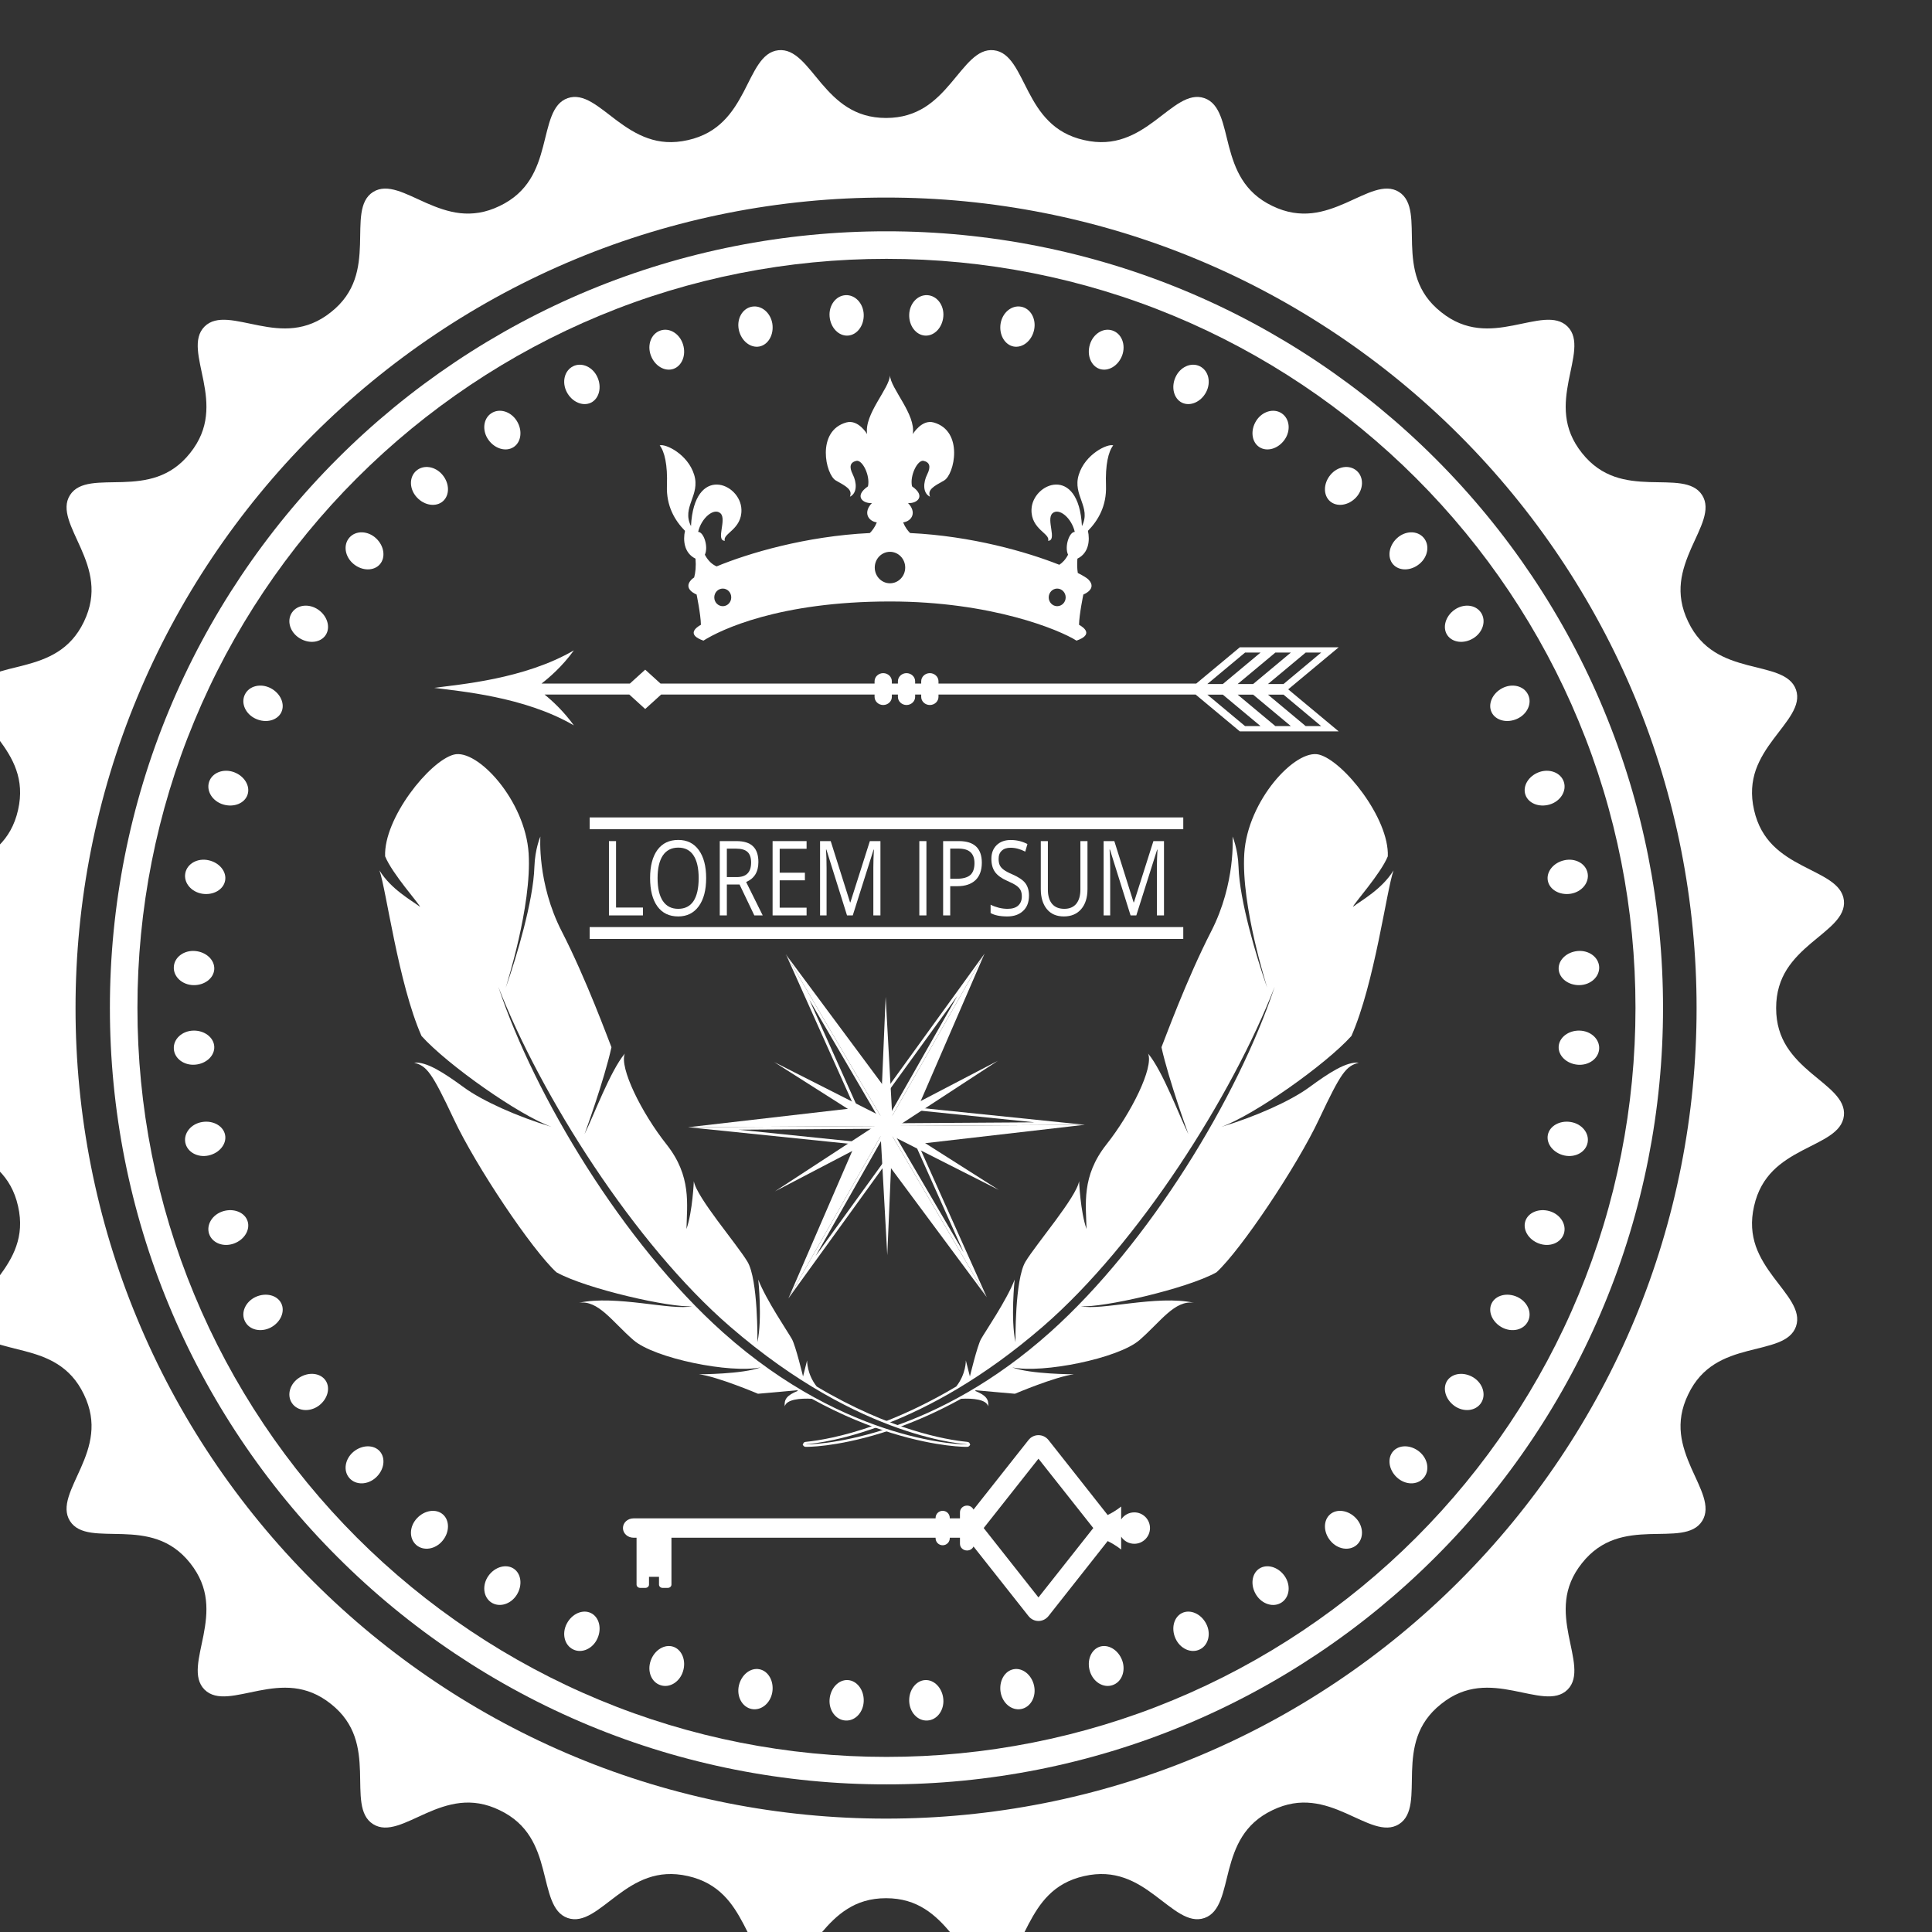 <?xml version="1.0" encoding="UTF-8" standalone="no"?>
<!-- Created with Inkscape (http://www.inkscape.org/) -->

<svg
   xmlns:dc="http://purl.org/dc/elements/1.1/"
   xmlns:cc="http://creativecommons.org/ns#"
   xmlns:rdf="http://www.w3.org/1999/02/22-rdf-syntax-ns#"
   xmlns:svg="http://www.w3.org/2000/svg"
   xmlns="http://www.w3.org/2000/svg"
   xmlns:sodipodi="http://sodipodi.sourceforge.net/DTD/sodipodi-0.dtd"
   xmlns:inkscape="http://www.inkscape.org/namespaces/inkscape"
   width="600"
   height="600"
   viewBox="0 0 158.75 158.75"
   version="1.1"
   id="svg4426"
   inkscape:version="0.92.3 (2405546, 2018-03-11)"
   sodipodi:docname="logo-white.svg">
  <rect x="0" y="0" width="158.75" height="158.75" fill="#333333" stroke="none"/>
  <defs
     id="defs4420" />
  <sodipodi:namedview
     id="base"
     pagecolor="#ffffff"
     bordercolor="#666666"
     borderopacity="1.0"
     inkscape:pageopacity="0"
     inkscape:pageshadow="2"
     inkscape:zoom="0.31193721"
     inkscape:cx="289.9182"
     inkscape:cy="753.71992"
     inkscape:document-units="mm"
     inkscape:current-layer="layer1"
     showgrid="false"
     inkscape:pagecheckerboard="true"
     units="px"
     inkscape:showpageshadow="false"
     inkscape:window-width="1319"
     inkscape:window-height="713"
     inkscape:window-x="47"
     inkscape:window-y="27"
     inkscape:window-maximized="1" />
  <g
     inkscape:label="Layer 1"
     inkscape:groupmode="layer"
     id="layer1"
     transform="translate(0,-138.25)">
    <g
       id="g4315"
       transform="matrix(0.053,0,0,-0.053,-709.072,633.583)"
       inkscape:export-xdpi="145.42978"
       inkscape:export-ydpi="145.42978"
       style="fill:#ffffff">
      <path
         inkscape:connector-curvature="0"
         id="path1416"
         style="display:inline;fill:#ffffff;fill-opacity:1;fill-rule:nonzero;stroke:none"
         d="m 14988.7,6869.3 -84.9,107.6 84.9,107.5 85,-107.5 z m 148.6,131.9 c -8.6,0 -16.1,-4.4 -20.4,-11 v 20.1 c 0,0 -7.6,-6.7 -20.9,-13.2 l -91.7,116.2 c -3.9,4.9 -9.6,7.6 -15.6,7.6 -6,0 -11.7,-2.7 -15.5,-7.6 l -85.2,-107.8 c -1.7,3.6 -5.5,6.2 -10,6.2 -6.1,0 -11,-4.6 -11,-10.4 v -9.4 h -15.8 v 0.7 c 0,6.1 -4.9,11 -11,11 -6.1,0 -11,-4.9 -11,-11 v -0.7 h -468.3 c -9.1,0 -16.4,-6.7 -16.4,-15 0,-8.3 7.3,-15 16.4,-15 h 4.7 v -56.6 -4 -12.1 c 0,-2.8 2.6,-5.1 5.7,-5.1 h 7.9 c 3.2,0 5.7,2.3 5.7,5.1 v 12.1 h 15.5 v -12.1 c 0,-2.8 2.5,-5.1 5.6,-5.1 h 8 c 3.1,0 5.7,2.3 5.7,5.1 v 12.1 4 56.6 h 409.5 v -0.8 c 0,-6 4.9,-10.9 11,-10.9 6.1,0 11,4.9 11,10.9 v 0.8 h 15.8 v -9.5 c 0,-5.7 4.9,-10.3 11,-10.3 4.5,0 8.3,2.5 10,6.2 l 85.2,-107.8 c 3.8,-4.9 9.5,-7.7 15.5,-7.7 6,0 11.7,2.8 15.6,7.7 l 91.7,116.2 c 13.3,-6.5 20.9,-13.2 20.9,-13.2 v 20.1 c 4.3,-6.7 11.8,-11.1 20.4,-11.1 13.4,0 24.3,10.9 24.3,24.4 0,13.4 -10.9,24.3 -24.3,24.3" />
      <path
         inkscape:connector-curvature="0"
         id="path1418"
         style="display:inline;fill:#ffffff;fill-opacity:1;fill-rule:nonzero;stroke:none"
         d="m 14878.4,7106.6 v 0 c -0.6,-0.5 -183.9,-0.7 -379.2,174 -153.7,137.5 -291.5,365.5 -347.9,535.4 65.4,-168.2 211.1,-398.7 359.4,-526.9 205.3,-177.5 368.5,-181.6 367.7,-182.5 z m -628.8,795.4 c -38.4,74.8 -33.1,147 -33.1,147 0,0 -8.4,-19 -9.3,-47.4 -1.7,-52.5 -27.6,-139.2 -44.4,-187.1 0.4,2.8 40.6,126.2 35.5,208.2 -5.1,82 -79.4,162.9 -116,153.3 -37.7,-9.9 -108.9,-98.9 -106.5,-157.7 11,-27.1 53.2,-73.9 54.1,-78.3 -13.4,10.2 -44.9,27.1 -62.9,56.5 10.6,-29.9 29.2,-175 65.2,-256.7 40.2,-44.7 151.4,-123 201.8,-141 -53.3,16 -107.3,40.2 -136.1,61.3 -30.8,22.5 -57.8,40.2 -77.2,38.3 19.9,-5.3 27.4,-14.9 61.7,-87.7 34.2,-72.9 121,-202.5 159,-237.3 46.4,-25.9 179,-55.6 210.3,-52.5 v 0 c -30.4,-7.5 -118,17.9 -175.6,5.2 30.1,4.8 51.9,-29.4 84.8,-57.9 32.9,-28.4 150.2,-52 197.1,-42.2 -27.9,-10.7 -95.5,-10.7 -95.5,-10.7 28.9,-3.7 91.4,-30.2 91.4,-30.2 0,0 43,3.7 60.5,5.4 0.5,-0.3 1,-0.6 1.4,-0.9 -17.1,-6.8 -21.7,-13.2 -20.4,-24.1 2.5,10.9 24.1,12.8 41.9,11.8 47.4,-26.2 89.9,-42.7 123.3,-53 36.8,-11.4 66.6,-16.7 85.2,-19.1 10.8,-1.4 19,-2 23.9,-2.2 9.6,-0.5 10,-0.2 11.1,0.6 l 0.3,0.2 0.3,0.3 1.5,1.8 -0.8,2.1 c -0.9,2.2 -2.6,2.4 -5.7,2.7 -30,3 -117.4,17.6 -231.5,85.6 -15.5,19.6 -14.9,40.5 -14.9,40.5 l -6.3,-24.9 c 0,0 -11.3,47.1 -17.2,57.9 -5.9,10.7 -40.2,60.8 -52.2,92.3 0,0 6.5,-60.8 -1.3,-96.9 0,0 1.3,96.9 -15.5,124.7 -16.8,27.8 -79.1,100 -83.1,124.8 0,0 -1.9,-46.9 -11.4,-74.2 0.7,38.4 8.1,81.8 -30.8,131 -39,49.2 -73.6,119.3 -64.8,141 -22.7,-27.1 -48.3,-96.6 -62.4,-124.8 0,0 30.4,83.2 41.7,134.6 -5.5,13.5 -38.7,104.8 -77.1,179.7" />
      <path
         inkscape:connector-curvature="0"
         id="path1420"
         style="display:inline;fill:#ffffff;fill-opacity:1;fill-rule:nonzero;stroke:none"
         d="m 14753.9,7128.5 c -1.4,0.3 -2.7,0.5 -4.1,0.6 -0.4,0 -0.7,0.1 -0.9,0.2 -72.9,-23.1 -120.9,-22.9 -121.2,-22.7 v 0 c -0.4,0.5 42.7,1.8 112.5,27.2 -1.9,0.6 -3.8,1.4 -5.6,2.3 -50.4,-17.9 -87.4,-23.6 -104.9,-25.4 -3.1,-0.3 -4.7,-0.5 -5.6,-2.7 l -0.9,-2.1 1.5,-1.8 0.3,-0.3 0.3,-0.2 c 1.1,-0.8 1.5,-1.1 11.1,-0.6 4.9,0.2 13.1,0.8 23.9,2.2 18.6,2.4 48.5,7.7 85.2,19.1 3.4,1 7,2.2 10.6,3.4 -0.7,0.2 -1.5,0.5 -2.2,0.8" />
      <path
         inkscape:connector-curvature="0"
         id="path1422"
         style="display:inline;fill:#ffffff;fill-opacity:1;fill-rule:nonzero;stroke:none"
         d="m 15408.3,7660.1 c -28.8,-21.1 -82.9,-45.3 -136.2,-61.3 50.4,18 161.6,96.3 201.8,141 36,81.7 54.6,226.8 65.3,256.7 -18.1,-29.4 -49.6,-46.3 -62.9,-56.5 0.8,4.4 43,51.2 54,78.3 2.4,58.8 -68.8,147.8 -106.5,157.7 -36.6,9.6 -110.9,-71.3 -116,-153.3 -5.1,-82 35.1,-205.4 35.5,-208.2 -16.7,47.9 -42.7,134.6 -44.4,187.1 -0.9,28.4 -9.3,47.4 -9.3,47.4 0,0 5.3,-72.2 -33.1,-147 -38.4,-74.9 -71.6,-166.2 -77.1,-179.7 11.4,-51.4 41.7,-134.6 41.7,-134.6 -14.1,28.2 -39.7,97.7 -62.4,124.8 8.8,-21.7 -25.8,-91.8 -64.7,-141 -38.9,-49.2 -31.6,-92.6 -30.8,-131 -9.6,27.3 -11.5,74.2 -11.5,74.2 -4,-24.8 -66.3,-97 -83.1,-124.8 -16.8,-27.8 -15.5,-124.7 -15.5,-124.7 -7.8,36.1 -1.3,96.9 -1.3,96.9 -11.9,-31.5 -46.3,-81.6 -52.2,-92.3 -5.9,-10.8 -17.2,-57.9 -17.2,-57.9 l -6.3,24.9 c 0,0 0.6,-20.9 -14.9,-40.5 -40.8,-24.3 -78.2,-41.8 -110.7,-54.4 1.5,-0.8 3.1,-1.6 4.7,-2.5 64.2,25.2 148,69.9 240.2,149.7 148.3,128.2 294,358.7 359.5,526.9 -56.4,-169.9 -194.3,-397.9 -348,-535.4 -87.9,-78.6 -173.3,-121.8 -240.7,-145.5 0.6,-0.3 1.2,-0.5 1.9,-0.8 0.5,-0.2 0.9,-0.4 1.6,-0.7 0.6,-0.1 1.1,-0.3 1.6,-0.5 0.1,0 0.2,-0.1 0.3,-0.1 28.4,10.2 61.4,24.5 97.2,44.3 17.8,1 39.4,-0.9 41.9,-11.8 1.3,10.9 -3.3,17.3 -20.4,24.1 0.5,0.3 0.9,0.6 1.4,0.9 17.6,-1.7 60.5,-5.4 60.5,-5.4 0,0 62.5,26.5 91.4,30.2 0,0 -67.6,0 -95.5,10.7 46.9,-9.8 164.2,13.8 197.1,42.2 32.9,28.5 54.7,62.7 84.8,57.9 -57.5,12.7 -145.2,-12.7 -175.6,-5.2 v 0 c 31.4,-3.1 163.9,26.6 210.3,52.5 38,34.8 124.8,164.4 159,237.3 34.3,72.8 41.8,82.4 61.7,87.7 -19.4,1.9 -46.4,-15.8 -77.1,-38.3" />
      <path
         inkscape:connector-curvature="0"
         id="path1424"
         style="display:inline;fill:#ffffff;fill-opacity:1;fill-rule:nonzero;stroke:none"
         d="m 15427,8220.2 h -24 l -58.5,48.8 h 24.1 z m -71,0 -58.5,48.8 h 24 l 58.5,-48.8 z m -47,0 -58.5,48.8 h 24 l 58.5,-48.8 z m 0,114 h 24 l -58.5,-48.8 h -24 z m 71,0 -58.5,-48.8 h -24 l 58.5,48.8 z m 47,0 -58.4,-48.8 h -24.1 l 58.5,48.8 z m 27.2,8.2 h -153.3 l -67.6,-56.3 h -399.6 v 3.6 c 0,6.9 -6,12.6 -13.4,12.6 -7.4,0 -13.4,-5.7 -13.4,-12.6 v -3.6 h -9.4 v 3.6 c 0,6.9 -6,12.6 -13.4,12.6 -7.3,0 -13.3,-5.7 -13.3,-12.6 v -3.6 h -9.4 v 3.6 c 0,6.9 -6,12.6 -13.4,12.6 -7.4,0 -13.4,-5.7 -13.4,-12.6 v -3.6 h -331.8 l -23.8,21.6 -23.8,-21.6 h -137 c 11.6,8.9 32.3,26.6 50.2,51.5 -77.1,-44.9 -177.9,-52.8 -216.5,-58.1 38.6,-5.3 139.4,-13.2 216.5,-58.2 -15.7,21.8 -33.4,38.1 -45.4,47.8 h 131.4 l 24.6,-22.4 24.7,22.4 h 330.9 v -3.6 c 0,-6.9 6,-12.6 13.4,-12.6 7.4,0 13.4,5.7 13.4,12.6 v 3.6 h 9.4 v -3.6 c 0,-6.9 6,-12.6 13.3,-12.6 7.4,0 13.4,5.7 13.4,12.6 v 3.6 h 9.4 v -3.6 c 0,-6.9 6,-12.6 13.4,-12.6 7.4,0 13.4,5.7 13.4,12.6 v 3.6 h 398.7 l 68.5,-57.1 h 153.3 l -78.3,65.2 78.3,65.2" />
      <g
         transform="matrix(1.006,0,0,1.006,-157.5,-45)"
         id="g1450"
         style="display:inline;fill:#ffffff">
        <path
           inkscape:connector-curvature="0"
           id="path1452"
           style="fill:#ffffff;fill-opacity:1;fill-rule:nonzero;stroke:none"
           d="m 15975.4,7303.27 c -62.7,-151.19 -155.5,-289.55 -271.2,-405.15 -115.6,-115.71 -254,-208.54 -405.1,-271.07 -151,-62.82 -314.5,-94.92 -478.1,-94.82 -163.6,-0.1 -327.1,32 -478.2,94.82 -151.1,62.53 -289.4,155.36 -405,271.07 -115.7,115.6 -208.6,253.96 -271.1,405.15 -62.8,150.99 -94.9,314.5 -94.8,478.11 -0.1,163.51 32,327.02 94.8,478.11 62.5,151.09 155.4,289.55 271.1,405.15 115.6,115.6 253.9,208.44 405,271.06 151.1,62.72 314.6,94.93 478.2,94.73 163.6,0.2 327.1,-32.01 478.1,-94.73 151.1,-62.62 289.5,-155.46 405.1,-271.06 115.7,-115.6 208.5,-254.06 271.2,-405.15 62.7,-151.09 94.8,-314.6 94.7,-478.11 0.1,-163.61 -32,-327.12 -94.7,-478.11 z m 270.7,378.41 c -13.4,11.43 -26.8,24.25 -36.9,40.16 -10,15.9 -16.5,34.89 -16.5,59.54 0,24.55 6.5,43.63 16.5,59.54 10.1,15.9 23.5,28.63 36.9,40.06 26.9,22.86 53.9,40.45 51,66.4 -3,25.94 -33.2,37.27 -64.4,53.67 -15.6,8.15 -31.5,17.69 -44.8,31.01 -13.2,13.32 -23.8,30.52 -29.2,54.48 -5.5,24.05 -3.4,44.13 2.7,61.92 6.3,17.69 16.5,33.2 27.1,47.31 21,28.23 43.4,51.59 34.8,76.24 -8.7,24.65 -40.7,28.93 -74.8,37.88 -34.3,9.14 -70.2,22.56 -91.3,66.79 -10.8,22.26 -13.2,42.25 -11.2,60.93 2.1,18.69 8.7,35.99 15.7,52.19 14.3,32.2 30.9,59.94 17,82 -14,22.07 -46.1,19.09 -81.3,20.18 -35.5,1.19 -73.4,6.26 -103.9,44.73 -15.3,19.18 -22.2,38.17 -24.3,56.86 -2.2,18.68 0.4,36.97 3.7,54.37 6.7,34.59 16.8,65.2 -1.6,83.69 -18.5,18.39 -49.2,8.35 -83.8,1.69 -17.3,-3.38 -35.6,-5.96 -54.3,-3.77 -18.7,2.18 -37.6,8.94 -56.8,24.35 -38.5,30.41 -43.6,68.38 -44.8,103.87 -1.1,35.19 1.9,67.29 -20.1,81.31 -22.1,13.82 -49.8,-2.79 -82,-17 -16.2,-7.06 -33.5,-13.62 -52.2,-15.7 -18.8,-1.99 -38.8,0.39 -61,11.13 -44.2,21.17 -57.6,57.05 -66.8,91.35 -8.9,34.09 -13.2,66.1 -37.8,74.75 -24.8,8.64 -48,-13.72 -76.3,-34.79 -14.2,-10.54 -29.6,-20.78 -47.4,-26.94 -17.8,-6.27 -37.8,-8.35 -61.8,-2.88 -24.1,5.46 -41.2,16 -54.5,29.32 -13.4,13.22 -22.8,29.12 -31,44.73 -16.4,31.21 -27.7,61.52 -53.7,64.41 -25.9,2.88 -43.5,-24.15 -66.4,-50.99 -11.4,-13.42 -24.1,-26.84 -40,-36.88 -16,-9.94 -35,-16.5 -59.6,-16.5 -24.6,0 -43.6,6.56 -59.5,16.5 -16,10.04 -28.7,23.46 -40.2,36.88 -22.7,26.84 -40.4,53.87 -66.4,50.99 -25.9,-2.89 -37.2,-33.2 -53.5,-64.41 -8.3,-15.61 -17.7,-31.51 -31.1,-44.73 -13.4,-13.32 -30.5,-23.86 -54.5,-29.32 -24.1,-5.47 -44.1,-3.39 -61.8,2.88 -17.8,6.16 -33.2,16.4 -47.5,26.94 -28.2,21.07 -51.4,43.43 -76.2,34.79 -24.6,-8.65 -28.9,-40.66 -37.9,-74.75 -9,-34.3 -22.5,-70.18 -66.8,-91.35 -22.1,-10.74 -42.1,-13.12 -60.9,-11.13 -18.6,2.08 -36,8.64 -52.2,15.7 -32.2,14.21 -59.8,30.82 -82,17 -22.1,-14.02 -19.1,-46.12 -20.2,-81.31 -1.2,-35.49 -6.2,-73.46 -44.7,-103.87 -19.2,-15.41 -38.2,-22.17 -56.8,-24.35 -18.6,-2.19 -37,0.39 -54.3,3.77 -34.6,6.66 -65.3,16.7 -83.8,-1.69 -18.4,-18.49 -8.4,-49.1 -1.6,-83.69 3.4,-17.4 5.9,-35.69 3.7,-54.37 -2.1,-18.69 -9,-37.68 -24.3,-56.86 -30.5,-38.47 -68.5,-43.54 -103.9,-44.73 -35.2,-1.09 -67.3,1.89 -81.3,-20.18 -13.9,-22.06 2.7,-49.8 16.9,-82 7.1,-16.2 13.7,-33.5 15.7,-52.19 2.1,-18.68 -0.4,-38.67 -11.1,-60.93 -21.2,-44.23 -57,-57.65 -91.3,-66.79 -34.1,-8.95 -66.1,-13.23 -74.8,-37.88 -8.6,-24.65 13.8,-47.91 34.8,-76.24 10.5,-14.11 20.9,-29.62 27,-47.31 6.2,-17.79 8.3,-37.87 2.8,-61.92 -5.4,-23.96 -16,-41.16 -29.2,-54.48 -13.3,-13.32 -29.2,-22.86 -44.8,-31.01 -31.2,-16.4 -61.5,-27.73 -64.4,-53.67 -2.8,-25.95 24.1,-43.54 51,-66.4 13.4,-11.43 26.9,-24.16 36.8,-40.06 10.1,-15.91 16.5,-34.99 16.5,-59.54 0,-24.65 -6.4,-43.64 -16.5,-59.54 -9.9,-15.91 -23.4,-28.73 -36.8,-40.16 -26.9,-22.76 -53.8,-40.45 -51,-66.4 2.9,-25.94 33.2,-37.17 64.4,-53.57 15.6,-8.25 31.5,-17.7 44.8,-31.02 13.2,-13.42 23.8,-30.51 29.2,-54.57 5.5,-24.05 3.4,-44.03 -2.8,-61.82 -6.1,-17.8 -16.5,-33.2 -27,-47.42 -21.1,-28.23 -43.4,-51.49 -34.8,-76.24 8.7,-24.65 40.7,-28.82 74.8,-37.87 34.3,-9.04 70.1,-22.46 91.3,-66.8 10.7,-22.16 13.2,-42.14 11.1,-60.83 -2,-18.69 -8.6,-36.08 -15.7,-52.18 -14.2,-32.31 -30.8,-59.94 -16.9,-82.1 14,-22.07 46.1,-18.99 81.3,-20.18 35.4,-1.19 73.4,-6.27 103.9,-44.63 15.3,-19.29 22.2,-38.27 24.3,-56.86 2.2,-18.69 -0.4,-37.08 -3.7,-54.37 -6.8,-34.59 -16.8,-65.31 1.6,-83.8 18.5,-18.38 49.2,-8.25 83.8,-1.58 17.3,3.37 35.7,5.86 54.3,3.77 18.6,-2.19 37.6,-8.94 56.8,-24.35 38.5,-30.52 43.5,-68.49 44.7,-103.87 1.1,-35.29 -1.9,-67.39 20.2,-81.31 22.2,-13.92 49.8,2.68 82,16.9 16.2,7.15 33.6,13.61 52.2,15.7 18.8,2.09 38.8,-0.4 60.9,-11.13 44.3,-21.18 57.8,-57.06 66.8,-91.35 9,-34.09 13.3,-66.1 37.9,-74.75 24.8,-8.55 48,13.82 76.2,34.79 14.3,10.64 29.7,20.88 47.5,27.04 17.7,6.16 37.7,8.25 61.8,2.78 24,-5.46 41.1,-16 54.5,-29.22 13.4,-13.22 22.8,-29.22 31.1,-44.83 16.3,-31.21 27.6,-61.43 53.5,-64.41 26,-2.79 43.7,24.15 66.4,50.99 11.5,13.52 24.2,26.94 40.2,36.88 15.9,10.04 34.9,16.5 59.5,16.5 24.6,0 43.6,-6.46 59.6,-16.5 15.9,-9.94 28.6,-23.36 40,-36.88 22.9,-26.84 40.5,-53.78 66.4,-50.99 26,2.98 37.3,33.2 53.6,64.41 8.3,15.61 17.7,31.61 31.1,44.83 13.3,13.22 30.4,23.76 54.5,29.22 24,5.47 44,3.38 61.8,-2.78 17.8,-6.16 33.2,-16.4 47.4,-27.04 28.3,-20.97 51.5,-43.34 76.3,-34.79 24.6,8.65 28.9,40.66 37.8,74.75 9.2,34.29 22.6,70.17 66.8,91.35 22.2,10.73 42.2,13.22 61,11.13 18.7,-2.09 36,-8.55 52.2,-15.7 32.2,-14.22 59.8,-30.82 82,-16.9 22,13.92 19,46.02 20.1,81.31 1.2,35.38 6.3,73.35 44.8,103.87 19.2,15.41 38.1,22.16 56.8,24.35 18.7,2.09 37,-0.4 54.3,-3.77 34.6,-6.67 65.3,-16.8 83.8,1.58 18.4,18.49 8.3,49.21 1.6,83.8 -3.3,17.29 -5.9,35.68 -3.7,54.37 2.1,18.59 9,37.57 24.3,56.76 30.5,38.46 68.4,43.54 103.9,44.73 35.2,1.09 67.3,-1.89 81.3,20.18 13.9,22.16 -2.7,49.79 -17,82.1 -7,16.1 -13.6,33.49 -15.7,52.18 -2,18.69 0.4,38.67 11.2,60.83 21.1,44.34 57,57.76 91.3,66.8 34.1,9.05 66.1,13.22 74.8,37.87 8.6,24.75 -13.8,48.01 -34.8,76.24 -10.6,14.22 -20.8,29.62 -27.1,47.42 -6.1,17.79 -8.2,37.77 -2.7,61.82 5.4,24.06 16,41.15 29.2,54.57 13.3,13.32 29.2,22.77 44.8,31.02 31.2,16.4 61.4,27.63 64.4,53.57 2.9,25.95 -24.1,43.64 -51,66.4" />
      </g>
      <path
         inkscape:connector-curvature="0"
         id="path1502"
         style="display:inline;fill:#ffffff;fill-opacity:1;fill-rule:nonzero;stroke:none"
         d="m 15826.2,7338.9 c -58.1,-140.4 -144.4,-269.1 -252,-376.7 -107.5,-107.6 -236.3,-193.9 -376.7,-252 -140.3,-58.3 -292.1,-88.2 -444.4,-88.1 -152.4,-0.1 -304.2,29.8 -444.5,88.1 -140.4,58.1 -269.1,144.4 -376.7,252 -107.6,107.6 -193.9,236.3 -252,376.7 -58.4,140.4 -88.2,292.2 -88.1,444.5 -0.1,152.3 29.7,304.1 88.1,444.4 58.1,140.4 144.4,269.2 252,376.7 107.6,107.6 236.3,193.9 376.7,252.1 140.3,58.3 292.1,88.1 444.5,88 152.3,0.1 304.1,-29.7 444.4,-88 140.4,-58.2 269.2,-144.5 376.7,-252.1 107.6,-107.5 193.9,-236.3 252,-376.7 58.4,-140.3 88.2,-292.1 88.1,-444.4 0.1,-152.3 -29.7,-304.1 -88.1,-444.5 z m -221.9,1295.8 c -111.4,111.5 -244.8,201 -390.4,261.3 -145.6,60.4 -303.1,91.4 -460.8,91.3 -157.8,0.1 -315.3,-30.9 -460.9,-91.3 -145.5,-60.3 -279,-149.8 -390.4,-261.3 -111.6,-111.5 -201,-244.9 -261.3,-390.5 -60.5,-145.5 -91.5,-303 -91.4,-460.8 -0.1,-157.8 30.9,-315.3 91.4,-460.8 60.3,-145.6 149.7,-279.1 261.3,-390.5 111.4,-111.6 244.9,-201 390.4,-261.3 145.6,-60.5 303.1,-91.5 460.9,-91.3 157.7,-0.2 315.2,30.8 460.8,91.3 145.5,60.3 279,149.7 390.4,261.3 111.6,111.4 201.1,244.9 261.3,390.5 60.5,145.5 91.5,303 91.4,460.8 0.1,157.8 -30.9,315.2 -91.4,460.8 -60.2,145.6 -149.7,279 -261.3,390.5" />
      <g
         id="g5254"
         style="fill:#ffffff">
        <path
           d="m 14950.1,6758 c -13.8,-2.6 -22.8,-18.3 -20.1,-35.4 2.8,-17.2 17.1,-29.1 31.9,-26.3 14.8,2.9 23.7,19.2 20,36.2 -3.7,16.9 -17.9,28.2 -31.8,25.5"
           style="fill:#ffffff;fill-opacity:1;fill-rule:nonzero;stroke:none"
           id="path1426"
           inkscape:connector-curvature="0" />
        <path
           d="m 15211.2,6845.1 c -12.6,-6.2 -17.2,-23.7 -10,-39.5 7.1,-15.8 24.1,-23.5 37.6,-16.9 13.6,6.6 17.9,24.8 9.8,40.1 -8.1,15.4 -24.7,22.5 -37.4,16.3"
           style="fill:#ffffff;fill-opacity:1;fill-rule:nonzero;stroke:none"
           id="path1428"
           inkscape:connector-curvature="0" />
        <path
           d="m 15440.7,6998 c -10.6,-9.3 -10.5,-27.5 0.6,-40.8 11,-13.4 29.4,-16.4 40.8,-6.5 11.3,10 10.8,28.6 -1,41.3 -11.8,12.7 -29.8,15.3 -40.4,6"
           style="fill:#ffffff;fill-opacity:1;fill-rule:nonzero;stroke:none"
           id="path1430"
           inkscape:connector-curvature="0" />
        <path
           d="m 15663.1,7210.3 c -14.7,9.1 -32.7,6.9 -40.6,-4.8 -7.8,-11.8 -2.9,-29.2 11.2,-39.3 14.2,-10 32.7,-8.1 41.1,4.5 8.4,12.5 3,30.4 -11.7,39.6"
           style="fill:#ffffff;fill-opacity:1;fill-rule:nonzero;stroke:none"
           id="path1432"
           inkscape:connector-curvature="0" />
        <path
           d="m 15781.4,7468.1 c -16.6,5 -33.4,-1.9 -37.8,-15.2 -4.5,-13.4 4.8,-29 21.1,-34.9 16.3,-6 33.7,0.7 38.5,15 4.7,14.3 -5.2,30.1 -21.8,35.1"
           style="fill:#ffffff;fill-opacity:1;fill-rule:nonzero;stroke:none"
           id="path1434"
           inkscape:connector-curvature="0" />
        <path
           d="m 15827.8,7748.1 c -17.4,0.5 -31.8,-10.6 -32.6,-24.7 -0.8,-14.1 12.3,-26.7 29.6,-28.2 17.3,-1.4 32.3,9.6 33.2,24.7 0.8,15.1 -12.9,27.7 -30.2,28.2"
           style="fill:#ffffff;fill-opacity:1;fill-rule:nonzero;stroke:none"
           id="path1436"
           inkscape:connector-curvature="0" />
        <path
           d="m 14813,6741.2 c -14.1,-0.8 -25.2,-15.2 -24.7,-32.5 0.5,-17.4 13.1,-31.1 28.2,-30.2 15.1,0.8 26.2,15.9 24.7,33.2 -1.5,17.2 -14.1,30.3 -28.2,29.5"
           style="fill:#ffffff;fill-opacity:1;fill-rule:nonzero;stroke:none"
           id="path1438"
           inkscape:connector-curvature="0" />
        <path
           d="m 15083.6,6792.9 c -13.4,-4.5 -20.2,-21.3 -15.2,-37.9 5,-16.6 20.7,-26.5 35,-21.7 14.4,4.7 21,22.1 15.1,38.4 -6,16.3 -21.6,25.6 -34.9,21.2"
           style="fill:#ffffff;fill-opacity:1;fill-rule:nonzero;stroke:none"
           id="path1440"
           inkscape:connector-curvature="0" />
        <path
           d="m 15330.9,6913.9 c -11.7,-7.8 -13.9,-25.8 -4.7,-40.5 9.2,-14.7 27,-20.2 39.6,-11.8 12.5,8.4 14.4,26.9 4.4,41.1 -10.1,14.2 -27.5,19 -39.3,11.2"
           style="fill:#ffffff;fill-opacity:1;fill-rule:nonzero;stroke:none"
           id="path1442"
           inkscape:connector-curvature="0" />
        <path
           d="m 15579.3,7095.2 c -13.4,11 -31.5,11.2 -40.8,0.6 -9.3,-10.7 -6.8,-28.6 5.9,-40.4 12.7,-11.8 31.3,-12.4 41.3,-1 10,11.3 7,29.7 -6.4,40.8"
           style="fill:#ffffff;fill-opacity:1;fill-rule:nonzero;stroke:none"
           id="path1444"
           inkscape:connector-curvature="0" />
        <path
           d="m 15730.8,7335.3 c -15.8,7.1 -33.3,2.6 -39.5,-10.1 -6.2,-12.6 1,-29.3 16.3,-37.4 15.4,-8.1 33.5,-3.8 40.1,9.8 6.7,13.6 -1.1,30.5 -16.9,37.7"
           style="fill:#ffffff;fill-opacity:1;fill-rule:nonzero;stroke:none"
           id="path1446"
           inkscape:connector-curvature="0" />
        <path
           d="m 15813.9,7606.4 c -17.2,2.8 -32.9,-6.3 -35.5,-20.1 -2.6,-13.8 8.6,-28 25.6,-31.8 16.9,-3.7 33.3,5.2 36.1,20 2.8,14.8 -9.1,29.2 -26.2,31.9"
           style="fill:#ffffff;fill-opacity:1;fill-rule:nonzero;stroke:none"
           id="path1448"
           inkscape:connector-curvature="0" />
        <path
           d="m 13727.7,7586.3 c -2.6,13.8 -18.3,22.9 -35.5,20.1 -17.1,-2.7 -29,-17.1 -26.2,-31.9 2.9,-14.8 19.2,-23.7 36.1,-20 17,3.8 28.3,18 25.6,31.8"
           style="fill:#ffffff;fill-opacity:1;fill-rule:nonzero;stroke:none"
           id="path1454"
           inkscape:connector-curvature="0" />
        <path
           d="m 13775.3,7335.3 c -15.8,-7.2 -23.6,-24.1 -16.9,-37.7 6.6,-13.6 24.7,-17.8 40.1,-9.8 15.3,8.1 22.5,24.8 16.3,37.4 -6.2,12.7 -23.7,17.2 -39.5,10.1"
           style="fill:#ffffff;fill-opacity:1;fill-rule:nonzero;stroke:none"
           id="path1456"
           inkscape:connector-curvature="0" />
        <path
           d="m 13926.8,7095.2 c -13.3,-11.1 -16.4,-29.5 -6.4,-40.8 10,-11.4 28.6,-10.8 41.3,1 12.7,11.8 15.2,29.7 5.9,40.4 -9.3,10.6 -27.4,10.4 -40.8,-0.6"
           style="fill:#ffffff;fill-opacity:1;fill-rule:nonzero;stroke:none"
           id="path1458"
           inkscape:connector-curvature="0" />
        <path
           d="m 14175.2,6913.9 c -11.8,7.8 -29.2,3 -39.3,-11.2 -10,-14.2 -8.1,-32.7 4.4,-41.1 12.6,-8.3 30.4,-2.9 39.6,11.8 9.2,14.7 7,32.7 -4.7,40.5"
           style="fill:#ffffff;fill-opacity:1;fill-rule:nonzero;stroke:none"
           id="path1460"
           inkscape:connector-curvature="0" />
        <path
           d="m 14422.5,6792.9 c -13.3,4.4 -28.9,-4.9 -34.8,-21.2 -6,-16.3 0.6,-33.7 15,-38.4 14.3,-4.8 30,5.1 35,21.7 5.1,16.6 -1.8,33.4 -15.2,37.9"
           style="fill:#ffffff;fill-opacity:1;fill-rule:nonzero;stroke:none"
           id="path1462"
           inkscape:connector-curvature="0" />
        <path
           d="m 14693.1,6741.2 c -14.1,0.8 -26.7,-12.3 -28.2,-29.5 -1.5,-17.3 9.6,-32.4 24.7,-33.2 15.1,-0.9 27.7,12.8 28.2,30.2 0.5,17.3 -10.6,31.7 -24.7,32.5"
           style="fill:#ffffff;fill-opacity:1;fill-rule:nonzero;stroke:none"
           id="path1464"
           inkscape:connector-curvature="0" />
        <path
           d="m 13681.3,7695.3 c 17.3,1.4 30.4,14 29.6,28.1 -0.8,14.1 -15.2,25.2 -32.6,24.7 -17.3,-0.5 -31,-13.1 -30.1,-28.2 0.8,-15.1 15.9,-26.1 33.1,-24.6"
           style="fill:#ffffff;fill-opacity:1;fill-rule:nonzero;stroke:none"
           id="path1466"
           inkscape:connector-curvature="0" />
        <path
           d="m 13762.5,7452.9 c -4.4,13.3 -21.2,20.2 -37.8,15.2 -16.6,-5 -26.5,-20.8 -21.8,-35.1 4.8,-14.3 22.2,-21 38.5,-15 16.3,5.9 25.6,21.5 21.1,34.9"
           style="fill:#ffffff;fill-opacity:1;fill-rule:nonzero;stroke:none"
           id="path1468"
           inkscape:connector-curvature="0" />
        <path
           d="m 13843.1,7210.3 c -14.8,-9.2 -20.2,-27.1 -11.8,-39.6 8.4,-12.6 26.9,-14.5 41.1,-4.5 14.1,10.1 19,27.6 11.2,39.3 -7.8,11.7 -25.8,14 -40.5,4.8"
           style="fill:#ffffff;fill-opacity:1;fill-rule:nonzero;stroke:none"
           id="path1470"
           inkscape:connector-curvature="0" />
        <path
           d="m 14065.4,6998 c -10.6,9.3 -28.5,6.7 -40.3,-6 -11.9,-12.7 -12.4,-31.3 -1.1,-41.3 11.4,-9.9 29.8,-6.9 40.8,6.5 11.1,13.3 11.2,31.5 0.6,40.8"
           style="fill:#ffffff;fill-opacity:1;fill-rule:nonzero;stroke:none"
           id="path1472"
           inkscape:connector-curvature="0" />
        <path
           d="m 14294.9,6845.1 c -12.7,6.2 -29.3,-0.9 -37.4,-16.3 -8.1,-15.3 -3.8,-33.5 9.8,-40.1 13.5,-6.6 30.5,1.1 37.6,16.9 7.2,15.8 2.6,33.3 -10,39.5"
           style="fill:#ffffff;fill-opacity:1;fill-rule:nonzero;stroke:none"
           id="path1474"
           inkscape:connector-curvature="0" />
        <path
           d="m 14556,6758 c -13.9,2.7 -28,-8.6 -31.8,-25.5 -3.7,-17 5.2,-33.3 20,-36.2 14.8,-2.8 29.1,9.1 31.9,26.3 2.7,17.1 -6.3,32.8 -20.1,35.4"
           style="fill:#ffffff;fill-opacity:1;fill-rule:nonzero;stroke:none"
           id="path1476"
           inkscape:connector-curvature="0" />
        <path
           d="m 14544.2,8870.4 c -14.8,-2.8 -23.7,-19.2 -20,-36.1 3.8,-17 17.9,-28.2 31.8,-25.6 13.8,2.7 22.8,18.4 20.1,35.5 -2.8,17.1 -17.1,29 -31.9,26.2"
           style="fill:#ffffff;fill-opacity:1;fill-rule:nonzero;stroke:none"
           id="path1478"
           inkscape:connector-curvature="0" />
        <path
           d="m 14267.3,8778.1 c -13.6,-6.7 -17.9,-24.8 -9.8,-40.2 8.1,-15.3 24.7,-22.4 37.4,-16.3 12.6,6.2 17.2,23.8 10,39.6 -7.1,15.8 -24.1,23.5 -37.6,16.9"
           style="fill:#ffffff;fill-opacity:1;fill-rule:nonzero;stroke:none"
           id="path1480"
           inkscape:connector-curvature="0" />
        <path
           d="m 14024,8616 c -11.3,-9.9 -10.8,-28.6 1.1,-41.3 11.8,-12.7 29.7,-15.2 40.3,-5.9 10.6,9.3 10.5,27.4 -0.6,40.8 -11,13.4 -29.4,16.4 -40.8,6.4"
           style="fill:#ffffff;fill-opacity:1;fill-rule:nonzero;stroke:none"
           id="path1482"
           inkscape:connector-curvature="0" />
        <path
           d="m 13872.4,8400.5 c -14.2,10 -32.7,8.2 -41.1,-4.4 -8.4,-12.6 -3,-30.4 11.8,-39.6 14.7,-9.2 32.7,-7 40.5,4.8 7.8,11.7 2.9,29.2 -11.2,39.2"
           style="fill:#ffffff;fill-opacity:1;fill-rule:nonzero;stroke:none"
           id="path1484"
           inkscape:connector-curvature="0" />
        <path
           d="m 13724.7,8098.7 c 16.6,-5 33.4,1.8 37.8,15.2 4.5,13.3 -4.8,28.9 -21.1,34.9 -16.3,5.9 -33.7,-0.7 -38.5,-15 -4.7,-14.3 5.2,-30.1 21.8,-35.1"
           style="fill:#ffffff;fill-opacity:1;fill-rule:nonzero;stroke:none"
           id="path1486"
           inkscape:connector-curvature="0" />
        <path
           d="m 13678.3,7818.6 c 17.4,-0.5 31.8,10.6 32.6,24.7 0.8,14.1 -12.3,26.7 -29.6,28.2 -17.2,1.5 -32.3,-9.5 -33.1,-24.6 -0.9,-15.1 12.8,-27.8 30.1,-28.3"
           style="fill:#ffffff;fill-opacity:1;fill-rule:nonzero;stroke:none"
           id="path1488"
           inkscape:connector-curvature="0" />
        <path
           d="m 14689.6,8888.3 c -15.1,-0.9 -26.2,-15.9 -24.7,-33.2 1.5,-17.3 14.1,-30.3 28.2,-29.5 14.1,0.8 25.2,15.1 24.7,32.5 -0.5,17.3 -13.1,31 -28.2,30.2"
           style="fill:#ffffff;fill-opacity:1;fill-rule:nonzero;stroke:none"
           id="path1490"
           inkscape:connector-curvature="0" />
        <path
           d="m 14402.7,8833.5 c -14.4,-4.8 -21,-22.2 -15,-38.5 5.9,-16.3 21.5,-25.5 34.8,-21.1 13.4,4.5 20.3,21.2 15.2,37.8 -5,16.6 -20.7,26.6 -35,21.8"
           style="fill:#ffffff;fill-opacity:1;fill-rule:nonzero;stroke:none"
           id="path1492"
           inkscape:connector-curvature="0" />
        <path
           d="m 14140.3,8705.1 c -12.5,-8.3 -14.4,-26.9 -4.4,-41 10.1,-14.2 27.5,-19.1 39.3,-11.2 11.7,7.8 13.9,25.8 4.7,40.5 -9.2,14.7 -27,20.1 -39.6,11.7"
           style="fill:#ffffff;fill-opacity:1;fill-rule:nonzero;stroke:none"
           id="path1494"
           inkscape:connector-curvature="0" />
        <path
           d="m 13920.4,8512.4 c -10,-11.4 -6.9,-29.8 6.4,-40.8 13.4,-11.1 31.5,-11.2 40.8,-0.6 9.3,10.6 6.8,28.6 -5.9,40.4 -12.7,11.8 -31.3,12.4 -41.3,1"
           style="fill:#ffffff;fill-opacity:1;fill-rule:nonzero;stroke:none"
           id="path1496"
           inkscape:connector-curvature="0" />
        <path
           d="m 13798.5,8278.9 c -15.4,8.1 -33.5,3.8 -40.1,-9.7 -6.7,-13.6 1.1,-30.6 16.9,-37.7 15.8,-7.2 33.3,-2.6 39.5,10 6.2,12.7 -1,29.3 -16.3,37.4"
           style="fill:#ffffff;fill-opacity:1;fill-rule:nonzero;stroke:none"
           id="path1498"
           inkscape:connector-curvature="0" />
        <path
           d="m 13692.2,7960.3 c 17.2,-2.7 32.9,6.3 35.5,20.2 2.7,13.8 -8.6,28 -25.6,31.7 -16.9,3.8 -33.2,-5.1 -36.1,-20 -2.8,-14.8 9.1,-29.1 26.2,-31.9"
           style="fill:#ffffff;fill-opacity:1;fill-rule:nonzero;stroke:none"
           id="path1500"
           inkscape:connector-curvature="0" />
        <path
           d="m 15804,8012.2 c -17,-3.7 -28.2,-17.9 -25.6,-31.7 2.6,-13.9 18.3,-22.9 35.5,-20.2 17.1,2.8 29,17.1 26.2,31.9 -2.8,14.9 -19.2,23.8 -36.1,20"
           style="fill:#ffffff;fill-opacity:1;fill-rule:nonzero;stroke:none"
           id="path1504"
           inkscape:connector-curvature="0" />
        <path
           d="m 15730.8,8231.5 c 15.8,7.1 23.6,24.1 16.9,37.6 -6.6,13.6 -24.7,17.9 -40.1,9.8 -15.3,-8.1 -22.5,-24.7 -16.3,-37.4 6.2,-12.6 23.7,-17.2 39.5,-10"
           style="fill:#ffffff;fill-opacity:1;fill-rule:nonzero;stroke:none"
           id="path1506"
           inkscape:connector-curvature="0" />
        <path
           d="m 15544.4,8511.4 c -12.7,-11.8 -15.2,-29.8 -5.9,-40.4 9.3,-10.6 27.4,-10.5 40.8,0.6 13.4,11 16.4,29.4 6.4,40.8 -10,11.4 -28.6,10.8 -41.3,-1"
           style="fill:#ffffff;fill-opacity:1;fill-rule:nonzero;stroke:none"
           id="path1508"
           inkscape:connector-curvature="0" />
        <path
           d="m 15365.8,8705.1 c -12.6,8.4 -30.4,3 -39.6,-11.7 -9.2,-14.7 -7,-32.7 4.7,-40.5 11.8,-7.9 29.2,-3 39.3,11.2 10,14.1 8.1,32.6 -4.4,41"
           style="fill:#ffffff;fill-opacity:1;fill-rule:nonzero;stroke:none"
           id="path1510"
           inkscape:connector-curvature="0" />
        <path
           d="m 15103.4,8833.5 c -14.3,4.8 -30,-5.2 -35,-21.8 -5,-16.6 1.8,-33.3 15.2,-37.8 13.3,-4.4 28.9,4.8 34.9,21.1 5.9,16.3 -0.7,33.7 -15.1,38.5"
           style="fill:#ffffff;fill-opacity:1;fill-rule:nonzero;stroke:none"
           id="path1512"
           inkscape:connector-curvature="0" />
        <path
           d="m 14816.5,8888.3 c -15.1,0.8 -27.7,-12.9 -28.2,-30.2 -0.5,-17.4 10.6,-31.7 24.7,-32.5 14.1,-0.8 26.7,12.2 28.2,29.5 1.5,17.3 -9.6,32.3 -24.7,33.2"
           style="fill:#ffffff;fill-opacity:1;fill-rule:nonzero;stroke:none"
           id="path1514"
           inkscape:connector-curvature="0" />
        <path
           d="m 15824.8,7871.5 c -17.3,-1.5 -30.4,-14.1 -29.6,-28.2 0.8,-14.1 15.2,-25.2 32.6,-24.7 17.3,0.5 31,13.2 30.2,28.3 -0.9,15.1 -15.9,26.1 -33.2,24.6"
           style="fill:#ffffff;fill-opacity:1;fill-rule:nonzero;stroke:none"
           id="path1516"
           inkscape:connector-curvature="0" />
        <path
           d="m 15743.6,8113.9 c 4.4,-13.4 21.2,-20.2 37.8,-15.2 16.6,5 26.5,20.8 21.8,35.1 -4.8,14.3 -22.2,20.9 -38.5,15 -16.3,-6 -25.6,-21.6 -21.1,-34.9"
           style="fill:#ffffff;fill-opacity:1;fill-rule:nonzero;stroke:none"
           id="path1518"
           inkscape:connector-curvature="0" />
        <path
           d="m 15633.7,8400.5 c -14.1,-10 -19,-27.5 -11.2,-39.2 7.9,-11.8 25.9,-14 40.6,-4.8 14.7,9.2 20.1,27 11.7,39.6 -8.4,12.6 -26.9,14.4 -41.1,4.4"
           style="fill:#ffffff;fill-opacity:1;fill-rule:nonzero;stroke:none"
           id="path1520"
           inkscape:connector-curvature="0" />
        <path
           d="m 15482.1,8616 c -11.4,10 -29.8,7 -40.8,-6.4 -11.1,-13.4 -11.2,-31.5 -0.6,-40.8 10.6,-9.3 28.6,-6.8 40.4,5.9 11.8,12.7 12.3,31.4 1,41.3"
           style="fill:#ffffff;fill-opacity:1;fill-rule:nonzero;stroke:none"
           id="path1522"
           inkscape:connector-curvature="0" />
        <path
           d="m 15238.8,8778.1 c -13.5,6.6 -30.5,-1.1 -37.6,-16.9 -7.2,-15.8 -2.6,-33.4 10,-39.6 12.7,-6.1 29.3,1 37.4,16.3 8.1,15.4 3.8,33.5 -9.8,40.2"
           style="fill:#ffffff;fill-opacity:1;fill-rule:nonzero;stroke:none"
           id="path1524"
           inkscape:connector-curvature="0" />
        <path
           d="m 14961.9,8870.4 c -14.8,2.8 -29.1,-9.1 -31.9,-26.2 -2.7,-17.1 6.3,-32.8 20.1,-35.5 13.9,-2.6 28.1,8.6 31.8,25.6 3.7,16.9 -5.2,33.3 -20,36.1"
           style="fill:#ffffff;fill-opacity:1;fill-rule:nonzero;stroke:none"
           id="path1526"
           inkscape:connector-curvature="0" />
      </g>
      <path
         inkscape:connector-curvature="0"
         id="path1552"
         style="display:inline;fill:#ffffff;fill-opacity:1;fill-rule:nonzero;stroke:none"
         d="m 15017.7,8406.1 c -7.2,0 -13.1,6.1 -13.1,13.6 0,7.6 5.9,13.7 13.1,13.7 7.3,0 13.2,-6.1 13.2,-13.7 0,-7.5 -5.9,-13.6 -13.2,-13.6 z m -259.2,35.5 c -13,0 -23.6,10.9 -23.6,24.4 0,13.5 10.6,24.4 23.6,24.4 13,0 23.6,-10.9 23.6,-24.4 0,-13.5 -10.6,-24.4 -23.6,-24.4 z m -259.2,-35.5 c -7.3,0 -13.2,6.1 -13.2,13.6 0,7.6 5.9,13.7 13.2,13.7 7.3,0 13.1,-6.1 13.1,-13.7 0,-7.5 -5.8,-13.6 -13.1,-13.6 z m 594.1,187.1 c -1.2,32.1 3.7,52.7 11.2,62.2 -8.7,3 -43.5,-13.4 -53.4,-45.5 -10,-32.1 19.8,-50.1 4.9,-79.7 -4.9,96.4 -77,66.9 -78.2,25.7 -0.9,-30.9 29.8,-37.2 25.7,-48.4 14.6,0.3 -3.4,33 6.7,42.5 10,9.4 29.7,-6.9 34.7,-28.7 -8.7,0 -16.2,-23.2 -10.4,-35.4 -4.2,-8 -9.1,-12.7 -13.6,-15.6 -50.1,19.9 -135.7,44.6 -231.3,49.2 -3.4,3.4 -7.7,8.8 -10.8,16.5 13.8,2 21.4,15.7 7.6,30 13.6,-1.1 28.5,10.5 6.2,25.9 -3.8,16.7 8.7,41.7 18,39.5 9.3,-2.2 11.6,-8.8 5.5,-21 -6.1,-12.1 -7.4,-28.9 4.4,-34.6 -4.3,11 5.6,16.1 21.7,25.1 16.2,9 31,77.1 -16.3,90.1 -18.4,5 -32.1,-18.1 -32.1,-18.1 5,30.8 -34.8,70.8 -35.4,91.3 -0.6,-20.5 -40.4,-60.5 -35.4,-91.3 0,0 -13.6,23.1 -32.1,18.1 -47.3,-13 -32.5,-81.1 -16.3,-90.1 16.1,-9 26,-14.1 21.7,-25.1 11.8,5.7 10.6,22.5 4.4,34.6 -6.1,12.2 -3.8,18.8 5.5,21 9.4,2.2 21.8,-22.8 18.1,-39.5 -22.4,-15.4 -7.5,-27 6.1,-25.9 -13.8,-14.3 -6.1,-28 7.6,-30 -3.1,-7.7 -7.4,-13.1 -10.8,-16.5 -99.7,-4.8 -188.5,-31.4 -237.5,-51.7 -5.3,2.2 -12.5,7.1 -18.3,18.1 5.8,12.2 -1.7,35.4 -10.4,35.4 5,21.8 24.7,38.1 34.7,28.7 10.1,-9.5 -7.9,-42.2 6.7,-42.5 -4.1,11.2 26.7,17.5 25.7,48.4 -1.2,41.2 -73.3,70.7 -78.2,-25.7 -14.9,29.6 14.9,47.6 4.9,79.7 -9.9,32.1 -44.7,48.5 -53.4,45.5 7.5,-9.5 12.4,-30.1 11.2,-62.2 -1.2,-32.1 12.5,-54.5 28,-70.3 -3.2,-14.5 -1.5,-34.4 16.3,-43.1 1,-11.5 0,-21.8 -2.1,-29.2 -1.8,-1.2 -3.2,-2.3 -4.1,-3.2 -14.4,-14.7 7.9,-23.2 7.9,-23.2 0,0 6.4,-30.8 6.7,-46.9 -8.1,-4.5 -22.4,-15.4 3.9,-24.6 26.3,16.7 117.3,60.7 289.2,60.7 157.2,0 262.9,-44 289.2,-60.7 26.3,9.2 12,20.1 3.9,24.6 0.3,16.1 6.7,46.9 6.7,46.9 0,0 22.3,8.5 7.9,23.2 -2.3,2.4 -8,5.9 -16.5,10.2 -1,6.4 -1.3,13.9 -0.6,22.2 17.8,8.7 19.5,28.6 16.3,43.1 15.5,15.8 29.2,38.2 28,70.3" />
      <g
         id="g5204"
         style="display:inline;fill:#ffffff">
        <path
           d="m 14754.3,7399.9 -10.2,184.6 -163.9,-85.6 154.9,101.2 -156.1,99.2 165,-83.6 7.8,184.8 10.2,-184.6 163.9,85.5 -154.8,-101.1 156.1,-99.2 -165,83.6 -7.9,-184.8"
           style="fill:#ffffff;fill-opacity:1;fill-rule:nonzero;stroke:none"
           id="path1554"
           inkscape:connector-curvature="0" />
        <path
           d="m 14601,7332.9 152.4,210.9 -0.4,56.4 z m 42.2,65.7 105.7,185.8 0.3,-39.2 -106,-146.6"
           style="fill:#ffffff;fill-opacity:1;fill-rule:nonzero;stroke:none"
           id="path1556"
           inkscape:connector-curvature="0" />
        <path
           d="M 14753,7600.2 Z"
           style="fill:#ffffff;fill-opacity:1;fill-rule:nonzero;stroke:none"
           id="path1558"
           inkscape:connector-curvature="0" />
        <path
           d="m 14753,7600.2 v 0 l 0.4,-56.4 v 0 l 155.1,-208.9 -155.5,265.3 v 0"
           style="fill:#ffffff;fill-opacity:1;fill-rule:nonzero;stroke:none"
           id="path1560"
           inkscape:connector-curvature="0" />
        <path
           d="m 14753,7600.2 -48.6,-28.5 v 0 L 14601,7332.9 v 0 l 152,267.3 v 0"
           style="fill:#ffffff;fill-opacity:1;fill-rule:nonzero;stroke:none"
           id="path1562"
           inkscape:connector-curvature="0" />
        <path
           d="m 14445.6,7598.3 258.8,-26.6 48.6,28.5 z m 77.9,-3.8 213.8,1.4 -33.8,-19.9 -180,18.5"
           style="fill:#ffffff;fill-opacity:1;fill-rule:nonzero;stroke:none"
           id="path1564"
           inkscape:connector-curvature="0" />
        <path
           d="M 14753,7600.2 Z"
           style="fill:#ffffff;fill-opacity:1;fill-rule:nonzero;stroke:none"
           id="path1566"
           inkscape:connector-curvature="0" />
        <path
           d="M 14753,7600.2 Z"
           style="fill:#ffffff;fill-opacity:1;fill-rule:nonzero;stroke:none"
           id="path1568"
           inkscape:connector-curvature="0" />
        <path
           d="m 14753,7600.2 v 0 0 0 0"
           style="fill:#ffffff;fill-opacity:1;fill-rule:nonzero;stroke:none"
           id="path1570"
           inkscape:connector-curvature="0" />
        <path
           d="m 14597.6,7865.5 106.4,-237.4 49,-27.9 v 0 z m 35.8,-69.4 108,-184.4 -34,19.4 -74,165"
           style="fill:#ffffff;fill-opacity:1;fill-rule:nonzero;stroke:none"
           id="path1572"
           inkscape:connector-curvature="0" />
        <path
           d="m 14753,7600.2 v 0 0 0 0"
           style="fill:#ffffff;fill-opacity:1;fill-rule:nonzero;stroke:none"
           id="path1574"
           inkscape:connector-curvature="0" />
        <path
           d="M 14753,7600.2 Z"
           style="fill:#ffffff;fill-opacity:1;fill-rule:nonzero;stroke:none"
           id="path1578"
           inkscape:connector-curvature="0" />
        <path
           d="M 14753,7600.2 Z"
           style="fill:#ffffff;fill-opacity:1;fill-rule:nonzero;stroke:none"
           id="path1580"
           inkscape:connector-curvature="0" />
        <path
           d="m 14753,7600.2 -49,27.9 -258.4,-29.8 307.4,1.9 v 0"
           style="fill:#ffffff;fill-opacity:1;fill-rule:nonzero;stroke:none"
           id="path1582"
           inkscape:connector-curvature="0" />
        <path
           d="m 14752.7,7656.6 -155.1,208.9 v 0 l 155.4,-265.3 -0.3,56.4"
           style="fill:#ffffff;fill-opacity:1;fill-rule:nonzero;stroke:none"
           id="path1584"
           inkscape:connector-curvature="0" />
        <path
           d="M 14753,7600.2 Z"
           style="fill:#ffffff;fill-opacity:1;fill-rule:nonzero;stroke:none"
           id="path1586"
           inkscape:connector-curvature="0" />
        <path
           d="m 14752.7,7656.6 0.3,-56.4 v 0 l 152.1,267.2 v 0 z m 4.2,-1.4 106,146.6 -105.7,-185.8 -0.3,39.2"
           style="fill:#ffffff;fill-opacity:1;fill-rule:nonzero;stroke:none"
           id="path1588"
           inkscape:connector-curvature="0" />
        <path
           d="m 14753,7600.2 49.1,-27.9 258.4,29.8 -307.5,-1.9 v 0"
           style="fill:#ffffff;fill-opacity:1;fill-rule:nonzero;stroke:none"
           id="path1592"
           inkscape:connector-curvature="0" />
        <path
           d="m 14753,7600.2 155.5,-265.3 v 0 l -106.4,237.4 z m 11.7,-11.5 34.1,-19.4 73.9,-165 -108,184.4"
           style="fill:#ffffff;fill-opacity:1;fill-rule:nonzero;stroke:none"
           id="path1594"
           inkscape:connector-curvature="0" />
        <path
           d="m 14801.7,7628.7 v 0 l 103.4,238.7 -152.1,-267.2 48.7,28.5"
           style="fill:#ffffff;fill-opacity:1;fill-rule:nonzero;stroke:none"
           id="path1598"
           inkscape:connector-curvature="0" />
        <path
           d="m 14753,7600.2 307.5,1.9 -258.8,26.6 z m 15.8,4.3 33.8,19.8 180,-18.4 -213.8,-1.4"
           style="fill:#ffffff;fill-opacity:1;fill-rule:nonzero;stroke:none"
           id="path1600"
           inkscape:connector-curvature="0" />
      </g>
      <g
         id="g5181"
         style="display:inline;fill:#ffffff">
        <path
           d="m 15213.2,8060.3 h -920.3 v 18.3 h 920.3 v -18.3"
           style="fill:#ffffff;fill-opacity:1;fill-rule:nonzero;stroke:none"
           id="path1528"
           inkscape:connector-curvature="0" />
        <path
           d="m 15213.2,7890.2 h -920.3 v 18.4 h 920.3 v -18.4"
           style="fill:#ffffff;fill-opacity:1;fill-rule:nonzero;stroke:none"
           id="path1530"
           inkscape:connector-curvature="0" />
        <path
           d="m 14322.8,7926.7 v 115.2 h 11 v -103 h 41.7 v -12.2 h -52.7"
           style="fill:#ffffff;fill-opacity:1;fill-rule:nonzero;stroke:none"
           id="path1532"
           inkscape:connector-curvature="0" />
        <path
           d="m 14398.2,7984.5 c 0,-15.6 2.8,-27.5 8.2,-35.5 5.5,-8.1 13.4,-12.1 23.8,-12.1 10.4,0 18.4,4 23.7,12 5.3,8.1 8,19.9 8,35.6 0,15.5 -2.7,27.2 -8,35.2 -5.3,8.1 -13.2,12.1 -23.6,12.1 -10.5,0 -18.4,-4.1 -23.9,-12.1 -5.4,-8.1 -8.2,-19.8 -8.2,-35.2 z m 75.3,0 c 0,-18.5 -3.8,-33 -11.4,-43.5 -7.7,-10.6 -18.3,-15.9 -31.9,-15.9 -14,0 -24.7,5.2 -32.3,15.6 -7.5,10.4 -11.3,25 -11.3,43.9 0,18.8 3.8,33.3 11.4,43.7 7.6,10.3 18.3,15.4 32.3,15.4 13.6,0 24.2,-5.2 31.8,-15.7 7.6,-10.5 11.4,-25 11.4,-43.5"
           style="fill:#ffffff;fill-opacity:1;fill-rule:nonzero;stroke:none"
           id="path1534"
           inkscape:connector-curvature="0" />
        <path
           d="m 14505.6,7986.1 h 15.1 c 7.7,0 13.4,1.9 17,5.7 3.7,3.7 5.5,9.4 5.5,16.9 0,7.6 -1.9,13.1 -5.6,16.4 -3.6,3.4 -9.6,5.1 -17.7,5.1 h -14.3 z m 0,-11.5 v -47.9 h -11 v 115.2 h 25.9 c 11.6,0 20.2,-2.7 25.7,-8.1 5.6,-5.4 8.3,-13.5 8.3,-24.4 0,-15.3 -6.3,-25.5 -19,-30.9 l 25.7,-51.8 h -13 l -22.9,47.9 h -19.7"
           style="fill:#ffffff;fill-opacity:1;fill-rule:nonzero;stroke:none"
           id="path1536"
           inkscape:connector-curvature="0" />
        <path
           d="m 14629.2,7926.7 h -52.7 v 115.2 h 52.7 V 8030 h -41.7 v -37.1 h 39.1 v -11.8 h -39.1 v -42.4 h 41.7 v -12"
           style="fill:#ffffff;fill-opacity:1;fill-rule:nonzero;stroke:none"
           id="path1538"
           inkscape:connector-curvature="0" />
        <path
           d="m 14691.9,7926.7 -32,102.1 h -0.6 c 0.6,-8 0.9,-17.7 0.9,-28.8 v -73.3 h -10.1 v 115.2 h 16.5 l 30,-95 h 0.5 l 30.2,95 h 16.4 v -115.2 h -11 v 74.3 c 0,8.5 0.3,17.7 0.9,27.7 h -0.5 l -32.3,-102 h -8.9"
           style="fill:#ffffff;fill-opacity:1;fill-rule:nonzero;stroke:none"
           id="path1540"
           inkscape:connector-curvature="0" />
        <path
           d="m 14804,7926.7 v 115.2 h 11 v -115.2 h -11"
           style="fill:#ffffff;fill-opacity:1;fill-rule:nonzero;stroke:none"
           id="path1542"
           inkscape:connector-curvature="0" />
        <path
           d="m 14851.9,7983.5 h 9.9 c 9.8,0 16.8,2 21.2,5.8 4.3,3.8 6.5,10 6.5,18.4 0,7.6 -2.1,13.3 -6.2,17 -4,3.8 -10.4,5.6 -19.1,5.6 h -12.3 z m 49,24.9 c 0,-11.7 -3.3,-20.7 -9.8,-27 -6.6,-6.2 -15.9,-9.4 -28.1,-9.4 h -11.1 v -45.3 h -11 v 115.2 h 24.5 c 23.6,0 35.5,-11.2 35.5,-33.5"
           style="fill:#ffffff;fill-opacity:1;fill-rule:nonzero;stroke:none"
           id="path1544"
           inkscape:connector-curvature="0" />
        <path
           d="m 14974,7957.4 c 0,-10.2 -3,-18.1 -9.1,-23.7 -6,-5.7 -14.2,-8.6 -24.5,-8.6 -11.2,0 -19.9,1.8 -25.9,5.3 v 12.9 c 3.9,-2 8.1,-3.5 12.7,-4.7 4.5,-1.1 9.1,-1.7 13.6,-1.7 7.3,0 12.8,1.7 16.5,5.1 3.7,3.4 5.6,8.1 5.6,14.1 0,4 -0.7,7.3 -2,9.8 -1.3,2.6 -3.5,4.9 -6.6,7.1 -3.1,2.1 -7.8,4.6 -14.1,7.3 -8.7,3.8 -15,8.4 -18.8,13.6 -3.8,5.3 -5.7,12.1 -5.7,20.6 0,8.9 2.8,15.9 8.2,21.2 5.5,5.3 12.8,7.9 21.8,7.9 9.4,0 18,-2.1 25.9,-6.3 l -3.4,-11.7 c -7.8,4 -15.4,6 -22.8,6 -5.8,0 -10.4,-1.5 -13.6,-4.6 -3.3,-3 -4.9,-7.2 -4.9,-12.7 0,-3.9 0.6,-7.2 1.8,-9.8 1.2,-2.5 3.2,-4.9 6.1,-7 2.8,-2.1 7.2,-4.5 13.1,-7 9.9,-4.3 16.8,-9 20.5,-13.9 3.7,-4.9 5.6,-11.3 5.6,-19.2"
           style="fill:#ffffff;fill-opacity:1;fill-rule:nonzero;stroke:none"
           id="path1546"
           inkscape:connector-curvature="0" />
        <path
           d="m 15064.7,8041.9 v -74.5 c 0,-13.1 -3.3,-23.5 -9.8,-31 -6.5,-7.5 -15.4,-11.3 -26.8,-11.3 -11.4,0 -20.2,3.8 -26.4,11.4 -6.2,7.6 -9.4,18 -9.4,31.2 v 74.2 h 11 v -75.2 c 0,-9.6 2.2,-16.9 6.5,-22.1 4.3,-5.1 10.6,-7.7 19,-7.7 8,0 14.1,2.6 18.4,7.7 4.3,5.2 6.5,12.6 6.5,22.3 v 75 h 11"
           style="fill:#ffffff;fill-opacity:1;fill-rule:nonzero;stroke:none"
           id="path1548"
           inkscape:connector-curvature="0" />
        <path
           d="m 15131.5,7926.7 -32,102.1 h -0.6 c 0.7,-8 1,-17.7 1,-28.8 v -73.3 h -10.2 v 115.2 h 16.6 l 29.9,-95 h 0.5 l 30.2,95 h 16.4 v -115.2 h -11 v 74.3 c 0,8.5 0.3,17.7 0.9,27.7 h -0.5 l -32.3,-102 h -8.9"
           style="fill:#ffffff;fill-opacity:1;fill-rule:nonzero;stroke:none"
           id="path1550"
           inkscape:connector-curvature="0" />
        <path
           d="m 14599.6,7866.2 -3.8,-1.7 v 0 l 3.7,1.9 -1.8,-0.9 1.9,0.7"
           style="fill:#ffffff;fill-opacity:1;fill-rule:nonzero;stroke:none"
           id="path1576"
           inkscape:connector-curvature="0" />
        <path
           d="M 14597.6,7865.5 Z"
           style="fill:#ffffff;fill-opacity:1;fill-rule:nonzero;stroke:none"
           id="path1590"
           inkscape:connector-curvature="0" />
        <path
           d="m 14907.1,7866.8 v 0 l -2,0.6 1.9,-0.9 v 0 l -1.9,0.9 -2,0.7 2,-0.7 -1.9,1 1.9,-1 2,-0.6"
           style="fill:#ffffff;fill-opacity:1;fill-rule:nonzero;stroke:none"
           id="path1596"
           inkscape:connector-curvature="0" />
        <path
           d="m 14907.1,7866.8 v 0 l -4,1.3 z"
           style="fill:#ffffff;fill-opacity:1;fill-rule:nonzero;stroke:none"
           id="path1602"
           inkscape:connector-curvature="0" />
      </g>
    </g>
  </g>
</svg>
